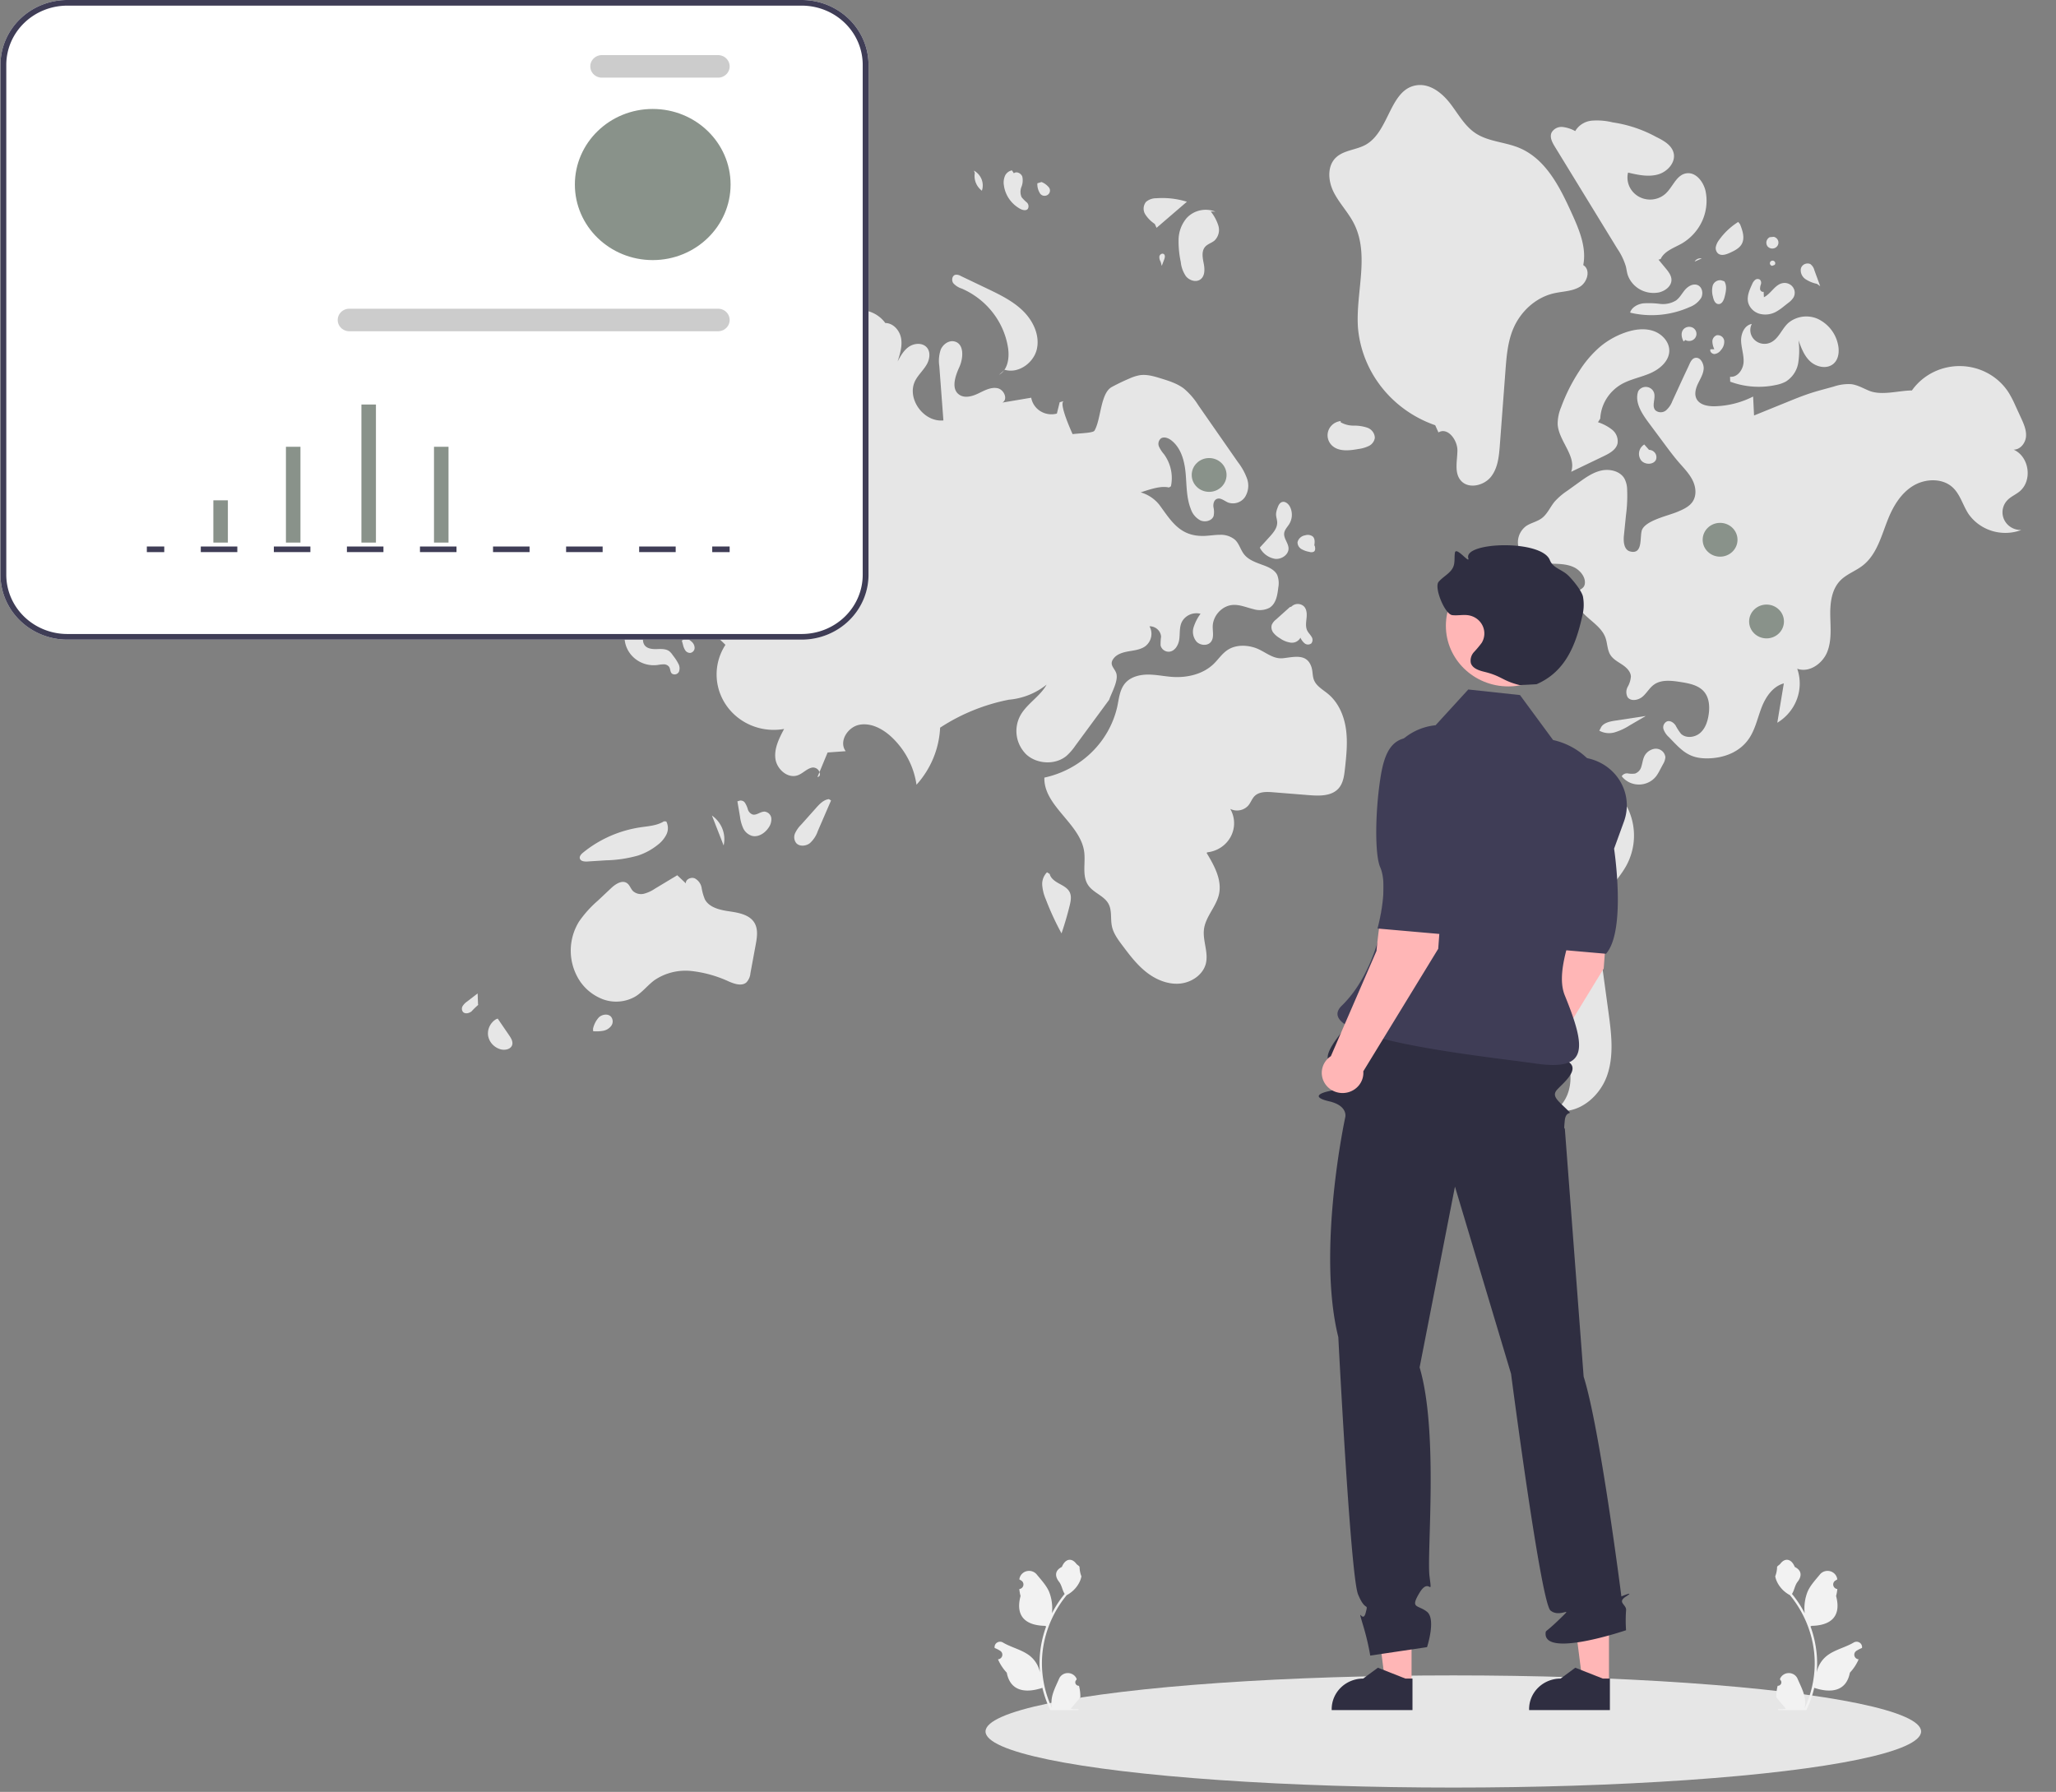 <?xml version="1.0" encoding="UTF-8" standalone="no"?>
<svg
   data-name="Layer 1"
   width="698.284"
   height="608.579"
   viewBox="0 0 698.284 608.579"
   version="1.1"
   id="svg172"
   sodipodi:docname="home.svg"
   inkscape:version="1.1.1 (3bf5ae0d25, 2021-09-20)"
   xmlns:inkscape="http://www.inkscape.org/namespaces/inkscape"
   xmlns:sodipodi="http://sodipodi.sourceforge.net/DTD/sodipodi-0.dtd"
   xmlns="http://www.w3.org/2000/svg"
   xmlns:svg="http://www.w3.org/2000/svg">
  <rect x="0" y="0" width="698.284" height="608.579" fill="#808080" stroke="none"/>
  <defs
     id="defs176" />
  <sodipodi:namedview
     id="namedview174"
     pagecolor="#ffffff"
     bordercolor="#666666"
     borderopacity="1.0"
     inkscape:pageshadow="2"
     inkscape:pageopacity="0.0"
     inkscape:pagecheckerboard="0"
     showgrid="false"
     inkscape:zoom="0.42722496"
     inkscape:cx="382.70236"
     inkscape:cy="365.1472"
     inkscape:window-width="1366"
     inkscape:window-height="704"
     inkscape:window-x="-8"
     inkscape:window-y="-8"
     inkscape:window-maximized="1"
     inkscape:current-layer="svg172" />
  <ellipse
     style="mix-blend-mode:normal;fill:#e6e6e6;fill-opacity:1;fill-rule:evenodd;stroke-width:1.017"
     id="path1133"
     cx="493.592"
     cy="588.071"
     rx="158.874"
     ry="19.048" />
  <g
     id="g988"
     transform="matrix(-0.986,0,0,0.957,688.671,-6.3405641e-7)">
    <path
       d="m 577.647,743.986 a 1.216,1.216 0 0 0 0.882,-2.108 l -0.083,-0.331 0.033,-0.08 a 3.267,3.267 0 0 1 6.026,0.022 c 0.986,2.374 2.24,4.751 2.549,7.261 a 9.664,9.664 0 0 1 -0.17,3.324 38.744,38.744 0 0 0 3.524,-16.092 37.395,37.395 0 0 0 -0.232,-4.172 q -0.192,-1.703 -0.533,-3.382 a 39.193,39.193 0 0 0 -7.772,-16.611 10.43,10.43 0 0 1 -4.338,-4.501 7.956,7.956 0 0 1 -0.724,-2.174 9.819,9.819 0 0 0 0.637,-3.386 c 0.294,-0.447 0.821,-0.669 1.142,-1.104 1.599,-2.167 3.801,-1.789 4.951,1.156 2.456,1.24 2.48,3.295 0.973,5.273 -0.959,1.258 -1.091,2.96 -1.932,4.307 0.087,0.111 0.177,0.218 0.263,0.329 a 39.446,39.446 0 0 1 4.117,6.523 16.398,16.398 0 0 1 0.979,-7.617 c 0.937,-2.261 2.693,-4.164 4.24,-6.119 a 3.366,3.366 0 0 1 5.995,1.653 l 0.009,0.086 q -0.345,0.194 -0.675,0.413 a 1.65,1.65 0 0 0 0.665,3.003 l 0.034,0.005 a 16.417,16.417 0 0 1 -0.433,2.455 c 1.984,7.673 -2.3,10.468 -8.416,10.594 -0.135,0.069 -0.267,0.138 -0.402,0.204 a 40.263,40.263 0 0 1 2.167,10.199 38.188,38.188 0 0 1 -0.028,6.166 l 0.01,-0.073 a 10.091,10.091 0 0 1 3.445,-5.827 c 2.651,-2.178 6.396,-2.98 9.256,-4.73 a 1.894,1.894 0 0 1 2.9,1.842 l -0.012,0.076 a 11.083,11.083 0 0 0 -1.243,0.599 q -0.345,0.194 -0.675,0.413 a 1.65,1.65 0 0 0 0.665,3.003 l 0.034,0.005 0.069,0.01 a 16.431,16.431 0 0 1 -3.022,4.733 c -1.241,6.699 -6.569,7.334 -12.27,5.383 h -0.003 a 40.25,40.25 0 0 1 -2.704,7.893 h -9.659 c -0.035,-0.107 -0.066,-0.218 -0.097,-0.325 a 10.975,10.975 0 0 0 2.673,-0.159 c -0.717,-0.879 -1.433,-1.766 -2.15,-2.645 a 0.6,0.6 0 0 1 -0.045,-0.052 c -0.364,-0.45 -0.73,-0.897 -1.094,-1.347 l -1.9e-4,-5.5e-4 a 16.075,16.075 0 0 1 0.471,-4.095 z"
       transform="translate(-250.858,-145.711)"
       fill="#f2f2f2"
       id="path2" />
    <path
       d="m 336.983,743.986 a 1.216,1.216 0 0 1 -0.882,-2.108 l 0.083,-0.331 -0.033,-0.08 a 3.267,3.267 0 0 0 -6.026,0.022 c -0.986,2.374 -2.24,4.751 -2.549,7.261 a 9.664,9.664 0 0 0 0.17,3.324 38.744,38.744 0 0 1 -3.524,-16.092 37.395,37.395 0 0 1 0.232,-4.172 q 0.192,-1.703 0.533,-3.382 a 39.193,39.193 0 0 1 7.772,-16.611 10.43,10.43 0 0 0 4.338,-4.501 7.956,7.956 0 0 0 0.724,-2.174 9.819,9.819 0 0 1 -0.637,-3.386 c -0.294,-0.447 -0.821,-0.669 -1.142,-1.104 -1.599,-2.167 -3.801,-1.789 -4.951,1.156 -2.456,1.24 -2.48,3.295 -0.973,5.273 0.959,1.258 1.091,2.96 1.932,4.307 -0.087,0.111 -0.177,0.218 -0.263,0.329 a 39.446,39.446 0 0 0 -4.117,6.523 16.398,16.398 0 0 0 -0.979,-7.617 c -0.937,-2.261 -2.693,-4.164 -4.24,-6.119 a 3.366,3.366 0 0 0 -5.995,1.653 l -0.009,0.086 q 0.345,0.194 0.675,0.413 a 1.65,1.65 0 0 1 -0.665,3.003 l -0.034,0.005 a 16.417,16.417 0 0 0 0.433,2.455 c -1.984,7.673 2.3,10.468 8.416,10.594 0.135,0.069 0.267,0.138 0.402,0.204 a 40.262,40.262 0 0 0 -2.167,10.199 38.187,38.187 0 0 0 0.028,6.166 l -0.01,-0.073 a 10.091,10.091 0 0 0 -3.445,-5.827 c -2.651,-2.178 -6.396,-2.98 -9.256,-4.73 a 1.894,1.894 0 0 0 -2.9,1.842 l 0.012,0.076 a 11.084,11.084 0 0 1 1.243,0.599 q 0.345,0.194 0.675,0.413 a 1.65,1.65 0 0 1 -0.665,3.003 l -0.034,0.005 -0.069,0.01 a 16.431,16.431 0 0 0 3.022,4.733 c 1.241,6.699 6.569,7.334 12.27,5.383 h 0.003 a 40.251,40.251 0 0 0 2.704,7.893 h 9.659 c 0.035,-0.107 0.066,-0.218 0.097,-0.325 a 10.975,10.975 0 0 1 -2.673,-0.159 c 0.717,-0.879 1.433,-1.766 2.15,-2.645 a 0.599,0.599 0 0 0 0.045,-0.052 c 0.364,-0.45 0.73,-0.897 1.094,-1.347 l 2e-4,-5.5e-4 a 16.075,16.075 0 0 0 -0.471,-4.095 z"
       transform="translate(-250.858,-145.711)"
       fill="#f2f2f2"
       id="path4" />
    <path
       d="m 482.965,224.978 c 1.954,-3.935 5.078,-7.201 6.988,-11.157 1.911,-3.956 2.282,-9.251 -0.901,-12.278 -2.703,-2.571 -6.936,-2.607 -10.168,-4.469 -8.234,-4.744 -8.225,-19.814 -17.638,-21.116 -4.578,-0.633 -8.719,2.8 -11.486,6.501 -2.767,3.701 -4.971,8.02 -8.808,10.596 -4.344,2.915 -9.959,3.042 -14.783,5.067 -9.248,3.882 -14.096,13.864 -18.15,23.038 -2.612,5.91 -5.283,12.284 -4.071,18.631 -2.634,1.639 -1.46,6.047 1.169,7.693 2.629,1.646 5.931,1.61 8.95,2.323 6.345,1.499 11.54,6.55 14.003,12.586 1.92,4.705 2.312,9.871 2.683,14.939 q 0.964,13.191 1.928,26.382 c 0.286,3.912 0.661,8.07 3.042,11.188 2.381,3.117 7.538,4.424 10.215,1.556 2.558,-2.74 1.406,-7.079 1.354,-10.827 -0.052,-3.749 3.337,-8.416 6.532,-6.455 l 1.127,-2.557 a 40.333,40.333 0 0 0 26.603,-34.682 c 0.816,-12.444 -4.136,-25.788 1.412,-36.957 z"
       transform="translate(-250.858,-145.711)"
       fill="#e6e6e6"
       id="path6" />
    <path
       d="m 490.422,303.89 a 5.079,5.079 0 0 0 -2.914,-8.743 l 0.012,0.422 a 8.733,8.733 0 0 1 -4.531,1.191 13.72,13.72 0 0 0 -4.662,0.738 3.929,3.929 0 0 0 -2.585,3.615 3.816,3.816 0 0 0 2.057,2.865 11.271,11.271 0 0 0 3.499,1.063 c 3.134,0.59 6.802,1.036 9.123,-1.152 z"
       transform="translate(-250.858,-145.711)"
       fill="#e6e6e6"
       id="path8" />
    <path
       d="m 551.539,225.186 a 11.54,11.54 0 0 0 3.273,-3.39 3.936,3.936 0 0 0 -0.255,-4.44 5.273,5.273 0 0 0 -3.568,-1.289 27.757,27.757 0 0 0 -10.515,1.24 q 5.226,4.63 10.452,9.26 z"
       transform="translate(-250.858,-145.711)"
       fill="#e6e6e6"
       id="path10" />
    <path
       d="m 534.116,233.214 c 1.408,1.554 0.959,3.965 0.561,6.024 -0.399,2.059 -0.449,4.632 1.322,5.755 1.535,0.974 3.69,0.179 4.812,-1.25 a 11.079,11.079 0 0 0 1.78,-5.092 35.583,35.583 0 0 0 0.743,-8.037 12.392,12.392 0 0 0 -2.729,-7.46 8.784,8.784 0 0 0 -9.957,-2.326 l 1.619,-0.08 a 15.802,15.802 0 0 0 -2.633,5.053 5.367,5.367 0 0 0 1.331,5.284 c 0.96,0.836 2.298,1.185 3.153,2.128 z"
       transform="translate(-250.858,-145.711)"
       fill="#e6e6e6"
       id="path12" />
    <path
       d="m 613.536,207.146 0.287,-0.886 a 6.067,6.067 0 0 0 -2.729,7.134 6.63,6.63 0 0 0 2.442,-6.248 z"
       transform="translate(-250.858,-145.711)"
       fill="#e6e6e6"
       id="path14" />
    <path
       d="m 597.891,219.832 a 11.274,11.274 0 0 0 5.634,-8.433 6.202,6.202 0 0 0 -0.365,-3.221 3.328,3.328 0 0 0 -2.424,-2.002 l -0.656,1.032 c -0.94,-0.809 -2.519,0.023 -2.914,1.199 a 6.419,6.419 0 0 0 0.305,3.65 4.811,4.811 0 0 1 -0.057,3.621 13.021,13.021 0 0 1 -1.774,1.864 1.857,1.857 0 0 0 -0.339,2.335 c 0.617,0.705 1.771,0.409 2.59,-0.045 z"
       transform="translate(-250.858,-145.711)"
       fill="#e6e6e6"
       id="path16" />
    <path
       d="m 591.221,214.068 a 6.136,6.136 0 0 0 0.763,-3.311 l -1.434,-0.45 a 6.122,6.122 0 0 0 -2.368,1.713 1.866,1.866 0 1 0 3.039,2.047 z"
       transform="translate(-250.858,-145.711)"
       fill="#e6e6e6"
       id="path18" />
    <path
       d="m 661.286,206.814 c 0.13,0.109 0.258,0.22 0.388,0.33 0.114,-0.024 0.223,-0.067 0.339,-0.081 z"
       transform="translate(-250.858,-145.711)"
       fill="#e6e6e6"
       id="path20" />
    <path
       d="m 658.989,219.395 q 1.974,-1.597 3.948,-3.194 a 6.584,6.584 0 0 0 1.755,-1.844 4.46,4.46 0 0 0 -0.318,-4.295 11.812,11.812 0 0 0 -2.699,-2.918 4.881,4.881 0 0 0 -3.725,5.304 c 0.238,1.51 1.186,3.124 0.412,4.442 -0.301,0.513 -0.82,0.862 -1.167,1.346 -0.347,0.483 -0.46,1.253 0.017,1.608 0.53,0.394 1.263,-0.033 1.777,-0.448 z"
       transform="translate(-250.858,-145.711)"
       fill="#e6e6e6"
       id="path22" />
    <path
       d="m 661.868,225.912 a 3.418,3.418 0 0 0 2.643,-1.04 23.338,23.338 0 0 0 4.569,-5.019 q -4.442,1.407 -8.884,2.814 l 0.923,1.08 c -0.82,0.535 -0.213,1.982 0.749,2.166 z"
       transform="translate(-250.858,-145.711)"
       fill="#e6e6e6"
       id="path24" />
    <path
       d="m 670.168,232.007 a 2.27,2.27 0 0 0 2.344,1.431 3.39,3.39 0 0 0 2.416,-1.547 4.502,4.502 0 0 0 -3.539,-7.025 l 0.818,1.249 c 0.208,2.132 -2.69,3.85 -2.038,5.891 z"
       transform="translate(-250.858,-145.711)"
       fill="#e6e6e6"
       id="path26" />
    <path
       d="m 727.68,255.36 a 4.618,4.618 0 0 0 5.542,-0.013 4.943,4.943 0 0 0 0.295,-7.243 l -1.512,0.844 a 3.851,3.851 0 0 0 -5.244,1.042 4.198,4.198 0 0 0 0.919,5.37 z"
       transform="translate(-250.858,-145.711)"
       fill="#e6e6e6"
       id="path28" />
    <path
       d="m 745.268,257.351 a 4.48,4.48 0 0 0 3.073,-3.122 l -2.94,-0.386 a 6.51,6.51 0 0 0 -2.779,-1.214 2.232,2.232 0 0 0 -2.421,1.427 2.415,2.415 0 0 0 0.824,2.208 4.48,4.48 0 0 0 4.243,1.088 z"
       transform="translate(-250.858,-145.711)"
       fill="#e6e6e6"
       id="path30" />
    <path
       d="m 733.126,263.229 a 2.534,2.534 0 0 0 1.694,2.124 2.746,2.746 0 0 0 3.049,-0.472 1.683,1.683 0 0 0 -0.611,-2.669 l -2.205,-0.401 c -0.852,-0.441 -1.941,0.459 -1.927,1.419 z"
       transform="translate(-250.858,-145.711)"
       fill="#e6e6e6"
       id="path32" />
    <path
       d="m 605.183,278.734 -1.707,-1.558 a 5.587,5.587 0 0 0 1.707,1.558 z"
       transform="translate(-250.858,-145.711)"
       fill="#e6e6e6"
       id="path34" />
    <path
       d="m 592.147,269.557 c 1.051,4.879 6.306,8.854 11.077,7.388 l 0.252,0.23 c -1.519,-2.079 -1.776,-5.155 -1.422,-7.83 a 27.574,27.574 0 0 1 15.906,-21.193 6.563,6.563 0 0 0 2.985,-1.945 c 0.68,-0.994 0.426,-2.699 -0.745,-2.98 a 2.789,2.789 0 0 0 -1.819,0.421 l -8.866,4.364 c -4.478,2.204 -9.046,4.471 -12.563,8.012 -3.517,3.541 -5.855,8.653 -4.805,13.533 z"
       transform="translate(-250.858,-145.711)"
       fill="#e6e6e6"
       id="path36" />
    <path
       d="m 449.026,437.34 a 108.871,108.871 0 0 0 -26.881,-14.048 c -5.883,-2.092 -12.205,-3.687 -18.335,-2.5 a 21.824,21.824 0 0 0 -15.44,12.325 22.857,22.857 0 0 0 0.747,19.812 c 2.827,5.297 7.722,9.516 9.358,15.293 1.103,3.895 0.581,8.041 0.05,12.054 q -1.628,12.301 -3.256,24.601 c -0.988,7.466 -1.951,15.236 0.413,22.386 2.364,7.151 9.109,13.454 16.602,12.694 l 1.485,-0.112 c -4.956,-3.37 -6.346,-10.348 -4.87,-16.157 1.476,-5.809 5.221,-10.736 8.879,-15.485 q 16.279,-21.139 32.558,-42.277 c 4.391,-5.702 9.035,-12.749 6.694,-19.554 -1.331,-3.868 -4.678,-6.652 -8.004,-9.034 z"
       transform="translate(-250.858,-145.711)"
       fill="#e6e6e6"
       id="path38" />
    <path
       d="m 375.065,401.715 c -1.099,-0.373 -2.26,0.455 -2.906,1.419 a 19.481,19.481 0 0 1 -1.834,2.948 c -1.691,1.743 -4.772,1.396 -6.595,-0.207 -1.823,-1.603 -2.613,-4.083 -2.967,-6.485 -0.425,-2.882 -0.241,-6.097 1.661,-8.304 1.958,-2.271 5.177,-2.881 8.138,-3.353 3.059,-0.487 6.487,-0.894 8.993,0.927 1.579,1.147 2.499,2.997 3.961,4.289 1.462,1.292 4.064,1.781 5.164,0.17 a 3.965,3.965 0 0 0 -0.053,-3.673 8.99,8.99 0 0 1 -1.092,-3.637 c 0.074,-1.771 1.496,-3.179 2.951,-4.191 1.455,-1.012 3.099,-1.886 4.053,-3.379 1.174,-1.837 1.05,-4.204 1.778,-6.259 1.763,-4.974 8.055,-7.187 9.888,-12.136 a 4.679,4.679 0 0 0 0.14,-3.281 c -0.767,-1.971 -2.841,-1.584 -2.968,-3.994 -0.122,-2.305 1.801,-4.565 3.754,-5.527 2.693,-1.327 5.833,-1.219 8.834,-1.3 3.001,-0.081 6.235,-0.48 8.437,-2.52 a 7.272,7.272 0 0 0 -0.773,-10.818 c -1.641,-1.133 -3.716,-1.528 -5.313,-2.723 -1.989,-1.489 -2.931,-3.968 -4.48,-5.91 a 22.731,22.731 0 0 0 -4.387,-3.885 q -1.994,-1.48 -3.988,-2.959 c -2.403,-1.783 -4.904,-3.612 -7.828,-4.247 -2.924,-0.635 -6.407,0.264 -7.871,2.873 a 8.878,8.878 0 0 0 -0.924,3.737 53.812,53.812 0 0 0 0.381,9.154 q 0.362,3.664 0.724,7.329 c 0.216,2.19 -0.016,5.077 -2.142,5.646 -4.716,1.261 -3.125,-5.712 -4.171,-7.849 -1.601,-3.27 -8.957,-4.84 -12.102,-6.203 -1.964,-0.851 -4.037,-1.791 -5.223,-3.573 -1.476,-2.218 -1.173,-5.236 -0.016,-7.636 1.157,-2.399 3.043,-4.352 4.756,-6.393 1.746,-2.08 3.337,-4.285 4.925,-6.487 q 2.763,-3.832 5.527,-7.664 c 2.363,-3.276 4.847,-7.275 3.504,-11.085 a 2.982,2.982 0 0 0 -5.457,0.658 c -0.588,2.057 0.981,4.683 -0.52,6.207 a 2.814,2.814 0 0 1 -3.611,-0.068 8.203,8.203 0 0 1 -2.158,-3.264 c -1.819,-4.042 -3.591,-8.108 -5.458,-12.128 -0.59,-1.271 -1.206,-3.446 -2.995,-3.232 -1.553,0.186 -2.391,2.449 -2.337,3.762 0.079,1.911 1.135,3.619 1.942,5.353 0.807,1.734 1.372,3.817 0.486,5.512 -1.123,2.146 -3.965,2.628 -6.386,2.557 a 29.944,29.944 0 0 1 -13.072,-3.449 q -0.158,3.364 -0.316,6.729 -4.82,-2.017 -9.64,-4.035 -0.936,-0.392 -1.872,-0.784 c -2.711,-1.135 -5.425,-2.27 -8.215,-3.191 -1.584,-0.523 -3.19,-0.976 -4.796,-1.428 q -1.464,-0.413 -2.928,-0.825 a 15.363,15.363 0 0 0 -6.009,-0.857 c -2.143,0.269 -4.055,1.42 -6.037,2.281 -4.422,1.92 -10.142,-0.011 -14.881,-0.046 a 19.896,19.896 0 0 0 -33.427,0.926 39.813,39.813 0 0 0 -2.222,4.467 q -0.965,2.162 -1.929,4.323 c -0.943,2.114 -1.907,4.341 -1.722,6.648 0.185,2.307 1.954,4.665 4.269,4.644 -5.458,2.471 -6.594,11.118 -1.959,14.915 1.283,1.051 2.857,1.739 4.012,2.93 a 6.292,6.292 0 0 1 -4.727,10.668 15.323,15.323 0 0 0 18.214,-5.705 c 1.982,-3.103 2.843,-6.979 5.539,-9.486 3.57,-3.32 9.467,-3.063 13.585,-0.452 4.118,2.611 6.722,7.056 8.514,11.591 2.348,5.942 3.851,12.732 8.853,16.707 2.419,1.922 5.482,3.003 7.62,5.233 3.044,3.176 3.571,7.969 3.503,12.368 -0.069,4.399 -0.542,8.963 1.06,13.06 1.602,4.097 6.196,7.467 10.316,5.923 a 16.408,16.408 0 0 0 6.869,19.165 q -1.126,-6.982 -2.251,-13.965 c 3.741,1.053 6.165,4.681 7.565,8.306 1.4,3.625 2.14,7.545 4.17,10.859 3.196,5.218 8.983,7.467 14.871,7.447 6.36,-0.021 8.775,-3.054 12.966,-7.52 a 6.84,6.84 0 0 0 1.86,-2.792 2.349,2.349 0 0 0 -1.223,-2.828 z"
       transform="translate(-250.858,-145.711)"
       fill="#e6e6e6"
       id="path40" />
    <path
       d="m 393.074,401.483 q -5.332,-0.838 -10.665,-1.676 2.795,1.681 5.591,3.361 a 20.221,20.221 0 0 0 5.021,2.419 6.82,6.82 0 0 0 5.402,-0.569 l -0.455,-0.87 c -0.717,-1.813 -2.968,-2.363 -4.894,-2.665 z"
       transform="translate(-250.858,-145.711)"
       fill="#e6e6e6"
       id="path42" />
    <path
       d="m 390.658,421.243 0.025,-0.062 a 2.087,2.087 0 0 0 -2.12,-0.983 7.749,7.749 0 0 1 -2.479,0.04 3.517,3.517 0 0 1 -2.132,-2.423 c -0.353,-1.063 -0.458,-2.2 -0.86,-3.246 a 4.764,4.764 0 0 0 -3.85,-3.14 3.327,3.327 0 0 0 -3.579,3.004 5.557,5.557 0 0 0 0.83,2.524 q 0.575,1.106 1.15,2.213 a 14.874,14.874 0 0 0 1.112,1.903 7.432,7.432 0 0 0 11.902,0.17 z"
       transform="translate(-250.858,-145.711)"
       fill="#e6e6e6"
       id="path44" />
    <path
       d="m 369.897,232.068 c 2.707,1.596 6.097,2.696 7.383,5.563 l 0.742,0.24 q -1.214,1.509 -2.428,3.017 c -1,1.243 -2.052,2.628 -2.029,4.223 0.032,2.197 2.145,3.854 4.281,4.372 a 9.381,9.381 0 0 0 10.845,-6.392 c 0.254,-0.926 0.359,-1.887 0.581,-2.821 a 22.941,22.941 0 0 1 2.906,-6.243 q 10.782,-18.139 21.564,-36.278 c 0.895,-1.506 1.818,-3.308 1.145,-4.925 a 3.869,3.869 0 0 0 -3.82,-2.05 11.348,11.348 0 0 0 -4.349,1.463 7.406,7.406 0 0 0 -5.793,-3.714 21.871,21.871 0 0 0 -7.11,0.619 43.774,43.774 0 0 0 -14.917,5.124 c -2.528,1.278 -5.31,2.856 -6.043,5.592 -0.902,3.366 2.005,6.796 5.353,7.763 3.347,0.967 6.921,0.155 10.309,-0.659 a 7.8,7.8 0 0 1 -13.039,7.36 c -2.429,-2.365 -3.618,-6.47 -6.952,-7.08 -3.324,-0.608 -5.966,2.937 -6.699,6.235 a 17.718,17.718 0 0 0 8.072,18.592 z"
       transform="translate(-250.858,-145.711)"
       fill="#e6e6e6"
       id="path46" />
    <path
       d="m 411.585,290.256 a 63.746,63.746 0 0 0 -6.271,-12.869 38.451,38.451 0 0 0 -7.128,-8.59 27.542,27.542 0 0 0 -8.621,-5.05 c -3.065,-1.108 -6.477,-1.656 -9.576,-0.645 -3.099,1.011 -5.735,3.892 -5.672,7.15 0.07,3.603 3.222,6.421 6.508,7.902 3.286,1.481 6.941,2.125 10.04,3.963 a 15.049,15.049 0 0 1 7.228,12.149 l 0.781,1.291 a 15.604,15.604 0 0 0 -4.87,2.652 5.297,5.297 0 0 0 -1.85,4.977 c 0.542,2.182 2.769,3.434 4.784,4.432 q 5.584,2.765 11.167,5.531 c -1.895,-5.652 4.31,-10.911 4.653,-16.862 a 15.589,15.589 0 0 0 -1.172,-6.031 z"
       transform="translate(-250.858,-145.711)"
       fill="#e6e6e6"
       id="path48" />
    <path
       d="m 317.988,274.997 c 2.258,1.754 5.73,0.933 7.798,-1.04 2.069,-1.974 3.076,-4.782 4.016,-7.482 a 28.886,28.886 0 0 0 0.097,8.044 9.744,9.744 0 0 0 4.239,6.59 11.424,11.424 0 0 0 3.263,1.188 27.468,27.468 0 0 0 15.937,-1.139 l 0.046,-1.738 c -2.553,0.291 -4.485,-2.509 -4.654,-5.073 -0.169,-2.564 0.762,-5.079 0.844,-7.647 0.082,-2.568 -1.156,-5.569 -3.685,-6.026 a 4.888,4.888 0 0 1 -6.217,6.707 c -2.927,-1.19 -3.99,-4.756 -6.252,-6.962 a 9.487,9.487 0 0 0 -10.41,-1.464 12.911,12.911 0 0 0 -6.692,8.51 c -0.687,2.638 -0.483,5.86 1.67,7.533 z"
       transform="translate(-250.858,-145.711)"
       fill="#e6e6e6"
       id="path50" />
    <path
       d="m 387.677,256.697 0.105,-0.17 c -0.63,-1.82 -2.584,-2.888 -4.492,-3.159 a 29.187,29.187 0 0 0 -5.763,0.19 8.356,8.356 0 0 1 -5.526,-1.217 c -1.313,-0.981 -2.061,-2.526 -3.11,-3.785 -1.05,-1.259 -2.748,-2.294 -4.273,-1.692 -1.651,0.652 -2.091,2.965 -1.29,4.549 a 8.042,8.042 0 0 0 4.045,3.302 31.202,31.202 0 0 0 20.304,1.982 z"
       transform="translate(-250.858,-145.711)"
       fill="#e6e6e6"
       id="path52" />
    <path
       d="m 365.985,262.153 a 2.535,2.535 0 0 0 2.824,4.205 l 0.557,0.55 c 0.741,-1.326 1.046,-3.103 0.099,-4.291 a 2.631,2.631 0 0 0 -3.48,-0.464 z"
       transform="translate(-250.858,-145.711)"
       fill="#e6e6e6"
       id="path54" />
    <path
       d="m 359.469,266.911 a 2.347,2.347 0 0 0 -1.464,-2.215 2.247,2.247 0 0 0 -2.609,1.931 4.484,4.484 0 0 0 1.174,3.374 3.094,3.094 0 0 0 2.148,1.35 c 0.873,0.029 1.763,-0.884 1.409,-1.682 l -1.333,-0.026 a 6.881,6.881 0 0 0 0.675,-2.731 z"
       transform="translate(-250.858,-145.711)"
       fill="#e6e6e6"
       id="path56" />
    <path
       d="m 333.41,253.264 q 0.734,0.595 1.468,1.19 a 17.602,17.602 0 0 0 2.735,1.942 7.492,7.492 0 0 0 5.573,0.682 5.736,5.736 0 0 0 3.922,-3.87 c 0.585,-2.205 -0.369,-4.494 -1.303,-6.575 a 3.99,3.99 0 0 0 -1.026,-1.565 1.368,1.368 0 0 0 -1.731,-0.068 1.712,1.712 0 0 0 -0.279,1.644 4.484,4.484 0 0 1 0.27,1.714 c -0.093,0.576 -0.697,1.119 -1.229,0.881 l -0.085,1.959 c -2.541,-1.286 -3.885,-4.708 -6.713,-5.045 a 3.49,3.49 0 0 0 -3.485,5.122 7.011,7.011 0 0 0 1.883,1.989 z"
       transform="translate(-250.858,-145.711)"
       fill="#e6e6e6"
       id="path58" />
    <path
       d="m 327.358,244.807 a 3.87,3.87 0 0 0 1.65,-3.687 2.379,2.379 0 0 0 -3.23,-1.724 3.831,3.831 0 0 0 -1.439,2.209 q -1.005,2.834 -2.009,5.667 l 1.126,-0.819 a 11.384,11.384 0 0 0 3.903,-1.647 z"
       transform="translate(-250.858,-145.711)"
       fill="#e6e6e6"
       id="path60" />
    <path
       d="m 340.401,233.214 a 2.215,2.215 0 0 0 -0.684,-3.325 l -1.407,-0.132 a 2.112,2.112 0 1 0 2.091,3.457 z"
       transform="translate(-250.858,-145.711)"
       fill="#e6e6e6"
       id="path62" />
    <path
       d="m 353.349,235.387 c 1.313,0.628 2.976,1.227 4.118,0.325 a 2.597,2.597 0 0 0 0.795,-2.475 6.294,6.294 0 0 0 -1.161,-2.446 23.5,23.5 0 0 0 -6.535,-6.31 l -0.635,0.825 c -0.887,2.303 -1.743,4.992 -0.506,7.127 0.834,1.44 2.423,2.237 3.924,2.955 z"
       transform="translate(-250.858,-145.711)"
       fill="#e6e6e6"
       id="path64" />
    <path
       d="m 363.132,237.436 2.456,1.111 a 2.303,2.303 0 0 0 -2.456,-1.111 z"
       transform="translate(-250.858,-145.711)"
       fill="#e6e6e6"
       id="path66" />
    <path
       d="m 356.514,245.163 -1.16,0.382 c -0.987,1.622 -0.559,3.695 -0.1,5.537 0.29,1.164 0.916,2.597 2.115,2.544 1.167,-0.051 1.683,-1.466 1.907,-2.612 a 7.884,7.884 0 0 0 0.11,-3.82 2.707,2.707 0 0 0 -2.872,-2.032 z"
       transform="translate(-250.858,-145.711)"
       fill="#e6e6e6"
       id="path68" />
    <path
       d="m 338.008,239.706 0.859,0.346 a 0.924,0.924 0 1 0 -0.859,-0.346 z"
       transform="translate(-250.858,-145.711)"
       fill="#e6e6e6"
       id="path70" />
    <path
       d="m 381.297,305.362 a 2.61,2.61 0 0 0 -2.388,3.518 c 0.843,1.816 3.747,1.824 5.038,0.293 a 3.952,3.952 0 0 0 -1.019,-5.722 z"
       transform="translate(-250.858,-145.711)"
       fill="#e6e6e6"
       id="path72" />
    <path
       d="m 423.122,348.373 a 2.613,2.613 0 0 0 -1.832,3.269 l 2.411,0.167 q 1.225,-0.615 2.449,-1.229 a 2.613,2.613 0 0 0 -3.028,-2.207 z"
       transform="translate(-250.858,-145.711)"
       fill="#e6e6e6"
       id="path74" />
    <path
       d="m 413.323,351.356 a 4.983,4.983 0 0 0 -2.089,4.361 3.986,3.986 0 0 0 3.119,3.524 3.332,3.332 0 0 0 3.765,-2.554 c 0.408,-2.494 -2.272,-4.32 -3.235,-6.656 z"
       transform="translate(-250.858,-145.711)"
       fill="#e6e6e6"
       id="path76" />
    <path
       d="m 506.959,334.887 c 0.255,1.872 -1.432,3.512 -1.495,5.4 -0.074,2.24 2.364,3.983 4.595,3.763 a 7.266,7.266 0 0 0 5.22,-3.834 l 0.048,-0.21 q -1.63,-1.842 -3.26,-3.684 c -1.334,-1.508 -2.749,-3.225 -2.697,-5.238 0.026,-0.992 0.417,-1.954 0.395,-2.946 a 7.139,7.139 0 0 0 -0.472,-2.082 c -0.294,-0.878 -0.695,-1.867 -1.572,-2.164 -1.098,-0.371 -2.206,0.602 -2.731,1.636 a 6.472,6.472 0 0 0 0.191,6.095 c 0.634,1.077 1.609,2.025 1.777,3.264 z"
       transform="translate(-250.858,-145.711)"
       fill="#e6e6e6"
       id="path78" />
    <path
       d="m 496.712,341.473 a 1.872,1.872 0 0 0 1.561,0.1 8.17,8.17 0 0 0 2.747,-0.998 2.774,2.774 0 0 0 1.344,-2.453 3.209,3.209 0 0 0 -2.614,-2.427 2.811,2.811 0 0 0 -2.615,0.399 c -0.81,0.759 -0.713,2.048 -0.554,3.147 l -0.171,0.286 c -0.152,0.679 -0.25,1.522 0.302,1.946 z"
       transform="translate(-250.858,-145.711)"
       fill="#e6e6e6"
       id="path80" />
    <path
       d="m 667.738,421.476 q -0.353,-0.877 -0.705,-1.753 c -0.322,0.794 -0.202,1.606 0.705,1.753 z"
       transform="translate(-250.858,-145.711)"
       fill="#e6e6e6"
       id="path82" />
    <path
       d="m 808.815,298.549 c -3.016,-3.272 -4.863,-5.159 -6.767,-9.214 a 14.931,14.931 0 0 0 -11.297,-8.484 c -6.257,-1.031 -12.65,0.601 -18.983,0.274 -10.143,-0.524 -19.29,-5.964 -29.004,-8.932 a 121.366,121.366 0 0 0 -16.575,-3.419 q -4.838,-0.765 -9.677,-1.53 c -10.573,-1.672 -21.214,-3.349 -31.916,-3.127 -3.086,0.064 -7.385,-0.864 -7.138,-3.94 0.307,-3.821 7.182,-3.32 8.505,-6.918 0.818,-2.226 -1.14,-4.563 -3.287,-5.57 -2.147,-1.007 -4.626,-1.309 -6.575,-2.661 -1.949,-1.351 -3.017,-4.484 -1.226,-6.038 q -7.447,3.818 -14.894,7.635 c -4.128,2.116 -8.739,4.869 -9.469,9.45 a 10.95,10.95 0 0 0 -6.148,4.271 c -2.793,0.015 -4.987,2.696 -5.448,5.45 -0.461,2.754 0.377,5.542 1.204,8.209 -1.013,-1.94 -2.089,-3.955 -3.874,-5.221 -1.786,-1.266 -4.503,-1.507 -6.026,0.066 -1.562,1.614 -1.197,4.322 -0.092,6.277 1.105,1.955 2.802,3.534 3.845,5.523 3.257,6.213 -2.644,14.961 -9.625,14.269 q 0.702,-9.624 1.405,-19.248 a 12.881,12.881 0 0 0 -0.485,-5.887 c -0.761,-1.837 -2.711,-3.345 -4.652,-2.911 -3.489,0.78 -3.191,5.891 -1.739,9.158 1.451,3.267 2.898,7.811 -0.065,9.812 -1.913,1.292 -4.507,0.494 -6.573,-0.537 -2.066,-1.031 -4.275,-2.302 -6.533,-1.821 -2.258,0.482 -3.678,3.933 -1.683,5.095 q -4.962,-0.862 -9.925,-1.725 a 7.06,7.06 0 0 1 -8.834,5.636 q -0.487,-2.019 -0.974,-4.038 -0.726,-0.202 -1.452,-0.404 c 1.52,0.423 -0.858,6.832 -2.989,11.727 -2.865,-0.336 -7.053,-0.401 -7.531,-1.222 -2.288,-3.932 -2.016,-13.298 -5.992,-15.51 q -2.99,-1.664 -6.133,-3.033 a 14.385,14.385 0 0 0 -3.46,-1.136 c -2.441,-0.385 -4.903,0.372 -7.258,1.121 -2.783,0.884 -5.632,1.801 -7.936,3.595 a 24.828,24.828 0 0 0 -4.999,5.945 q -6.826,10.102 -13.652,20.204 a 21.651,21.651 0 0 0 -3.162,5.925 7.742,7.742 0 0 0 0.72,6.413 4.963,4.963 0 0 0 5.812,1.986 c 1.319,-0.571 2.64,-1.865 3.947,-1.267 0.99,0.453 1.237,1.754 1.133,2.837 a 7.578,7.578 0 0 0 -0.058,3.233 c 0.595,1.687 2.884,2.273 4.517,1.544 a 6.982,6.982 0 0 0 3.318,-4.04 c 1.573,-4.035 1.413,-8.499 1.805,-12.812 0.392,-4.313 1.571,-8.926 4.971,-11.608 1.018,-0.803 2.513,-1.381 3.561,-0.618 a 2.546,2.546 0 0 1 0.626,2.89 11.319,11.319 0 0 1 -1.697,2.666 14.613,14.613 0 0 0 -2.404,11.406 l 0.695,0.43 c 2.651,-0.688 6.2,0.544 9.72,1.724 a 12.651,12.651 0 0 0 -6.428,4.422 c -4.069,5.709 -7.014,11.111 -15.063,11.043 -1.909,-0.016 -3.803,-0.394 -5.712,-0.398 a 7.467,7.467 0 0 0 -5.297,1.764 c -1.448,1.417 -1.895,3.576 -3.134,5.179 -1.628,2.108 -4.35,2.966 -6.836,3.923 -1.817,0.7 -3.732,1.644 -4.567,3.402 a 8.429,8.429 0 0 0 -0.35,4.506 c 0.28,2.663 0.775,5.692 3.035,7.13 a 7.188,7.188 0 0 0 5.532,0.468 c 2.35,-0.572 4.649,-1.648 7.062,-1.488 3.79,0.253 6.91,3.89 6.949,7.688 0.019,1.922 -0.541,4.127 0.733,5.567 1.197,1.353 3.572,1.112 4.812,-0.202 a 5.545,5.545 0 0 0 1.045,-5.09 16.373,16.373 0 0 0 -2.398,-4.831 5.637,5.637 0 0 1 6.487,2.999 c 0.842,1.87 0.57,4.028 0.838,6.061 0.269,2.033 1.506,4.293 3.554,4.41 a 2.868,2.868 0 0 0 2.885,-2.264 20.619,20.619 0 0 0 -0.168,-3.087 3.954,3.954 0 0 1 3.994,-3.68 5.636,5.636 0 0 0 1.381,7.038 c 1.558,1.206 3.618,1.475 5.559,1.812 1.941,0.337 4.011,0.87 5.264,2.39 2.087,2.533 -0.467,3.673 -0.864,5.818 -0.488,2.633 1.712,6.522 2.556,9.041 q 5.824,8.147 11.647,16.294 a 19.713,19.713 0 0 0 3.045,3.609 c 3.832,3.292 10.151,2.967 13.826,-0.499 a 11.853,11.853 0 0 0 2.013,-13.939 c -2.271,-4.134 -6.772,-6.695 -8.994,-10.856 a 23.724,23.724 0 0 0 13.023,5.356 65.666,65.666 0 0 1 23.66,9.923 32.993,32.993 0 0 0 8.136,20.251 29.161,29.161 0 0 1 8.461,-16.803 c 2.991,-2.917 7.078,-5.269 11.181,-4.484 4.104,0.784 7.217,6.017 4.735,9.378 q 3.119,0.232 6.239,0.464 1.399,3.478 2.798,6.957 a 2.409,2.409 0 0 1 2.35,-1.631 c 1.947,0.294 3.312,2.105 5.164,2.774 3.491,1.261 7.223,-2.232 7.674,-5.916 0.452,-3.684 -1.301,-7.241 -3.004,-10.539 a 19.671,19.671 0 0 0 20.213,-29.846 50.091,50.091 0 0 1 14.071,-10.36 c 4.869,-2.405 10.195,-4.056 14.45,-7.431 4.255,-3.374 7.239,-9.233 5.193,-14.263 -1.446,-3.553 -5.072,-5.965 -6.158,-9.645 -1.571,-5.327 3.202,-10.836 8.593,-12.167 5.392,-1.331 11.022,0.305 16.333,1.928 -0.816,-5.465 5.518,-10.588 10.692,-8.648 q 3.25,-1.316 6.5,-2.632 c -2.512,5.538 -7.954,9.061 -11.956,13.639 -4.002,4.578 -6.386,12.033 -2.205,16.449 q 8.988,-8.147 17.977,-16.293 9.402,-8.522 18.804,-17.043 -0.449,-1.319 -0.898,-2.638 c 5.93,-2.252 12.317,-4.115 17.989,-6.913 z"
       transform="translate(-250.858,-145.711)"
       fill="#e6e6e6"
       id="path84" />
    <path
       d="m 497.572,371.645 a 2.063,2.063 0 0 0 0.012,2.372 1.816,1.816 0 0 0 2.313,0.031 5.295,5.295 0 0 0 1.466,-2.029 3.301,3.301 0 0 0 3.357,1.758 8.255,8.255 0 0 0 3.703,-1.544 8.118,8.118 0 0 0 2.249,-1.951 3.212,3.212 0 0 0 0.565,-2.827 4.871,4.871 0 0 0 -1.461,-1.886 q -2.378,-2.197 -4.757,-4.394 l -0.537,-0.161 a 3.03,3.03 0 0 0 -4.372,-0.047 c -0.985,1.102 -0.989,2.749 -0.839,4.219 0.15,1.47 0.385,3.037 -0.27,4.362 -0.375,0.76 -1.011,1.361 -1.429,2.098 z"
       transform="translate(-250.858,-145.711)"
       fill="#e6e6e6"
       id="path86" />
    <path
       d="m 589.567,421.676 a 33.063,33.063 0 0 1 -25.125,-25.254 c -0.584,-2.911 -0.849,-6.092 -2.786,-8.342 -1.875,-2.179 -4.938,-2.965 -7.812,-2.965 -2.874,2.4e-4 -5.708,0.662 -8.577,0.841 -5.016,0.313 -10.331,-1.012 -13.917,-4.532 -1.699,-1.667 -2.984,-3.784 -4.968,-5.099 -2.666,-1.767 -6.201,-1.766 -9.239,-0.764 -3.384,1.115 -6.092,4.167 -9.792,3.747 -3.848,-0.437 -8.307,-1.797 -9.816,3.27 -0.434,1.459 -0.286,3.059 -0.836,4.478 -0.848,2.187 -3.098,3.42 -4.878,4.948 -3.586,3.078 -5.491,7.753 -6.134,12.435 -0.642,4.682 -0.145,9.436 0.352,14.135 0.268,2.535 0.621,5.262 2.362,7.124 2.427,2.595 6.499,2.494 10.04,2.202 q 6.17,-0.509 12.341,-1.019 c 2.218,-0.183 4.744,-0.261 6.323,1.307 0.946,0.94 1.346,2.299 2.178,3.341 a 5.129,5.129 0 0 0 6.258,1.262 10.388,10.388 0 0 0 7.837,15.391 l 0.317,0.2 c -2.634,4.51 -5.366,9.574 -4.274,14.681 0.936,4.379 4.563,7.89 5.156,12.328 0.544,4.072 -1.581,8.237 -0.641,12.236 0.952,4.05 5.042,6.874 9.192,7.175 4.15,0.301 8.227,-1.539 11.441,-4.181 3.214,-2.642 5.7,-6.044 8.149,-9.408 1.512,-2.077 3.063,-4.238 3.582,-6.754 0.552,-2.677 -0.088,-5.644 1.214,-8.048 1.501,-2.772 5.065,-3.811 6.864,-6.4 2.329,-3.352 0.957,-7.918 1.472,-11.968 1.274,-10.022 14.008,-16.268 13.719,-26.367 z"
       transform="translate(-250.858,-145.711)"
       fill="#e6e6e6"
       id="path88" />
    <path
       d="m 587.728,455.89 c -0.348,1.565 -1.814,2.595 -3.21,3.383 -1.396,0.788 -2.932,1.582 -3.643,3.019 -0.729,1.472 -0.396,3.225 -0.015,4.822 q 1.189,4.984 2.802,9.853 a 100.339,100.339 0 0 0 5.446,-12.187 16.013,16.013 0 0 0 1.195,-4.886 6.042,6.042 0 0 0 -1.643,-4.617 z"
       transform="translate(-250.858,-145.711)"
       fill="#e6e6e6"
       id="path90" />
    <path
       d="m 673.418,438.46 q -2.625,-3.03 -5.249,-6.06 c -1.197,-1.381 -2.561,-2.857 -4.374,-3.087 l -0.746,0.477 q 2.276,5.418 4.551,10.837 a 10.289,10.289 0 0 0 2.748,4.323 c 1.358,1.067 3.56,1.272 4.692,-0.032 a 3.48,3.48 0 0 0 0.411,-3.452 A 10.253,10.253 0 0 0 673.418,438.46 Z"
       transform="translate(-250.858,-145.711)"
       fill="#e6e6e6"
       id="path92" />
    <path
       d="m 690.372,442.328 a 5.03,5.03 0 0 0 2.974,-2.772 14.91,14.91 0 0 0 1.064,-4.037 q 0.449,-2.713 0.897,-5.426 l -0.391,-0.101 a 1.742,1.742 0 0 0 -2.209,0.613 8.653,8.653 0 0 0 -0.99,2.312 2.801,2.801 0 0 1 -1.599,1.838 c -1.404,0.424 -2.735,-1.065 -4.201,-1.007 a 2.641,2.641 0 0 0 -2.294,2.355 5.12,5.12 0 0 0 0.96,3.364 c 1.25,1.941 3.57,3.5 5.789,2.862 z"
       transform="translate(-250.858,-145.711)"
       fill="#e6e6e6"
       id="path94" />
    <path
       d="m 700.046,445.757 4.032,-10.62 a 10.358,10.358 0 0 0 -4.032,10.62 z"
       transform="translate(-250.858,-145.711)"
       fill="#e6e6e6"
       id="path96" />
    <path
       d="m 720.625,437.196 -0.815,0.035 a 5.26,5.26 0 0 0 -0.044,4.657 10.496,10.496 0 0 0 3.042,3.698 21.369,21.369 0 0 0 6.711,3.747 42.707,42.707 0 0 0 11.027,1.698 q 3.202,0.21 6.404,0.419 c 1.017,0.067 2.332,-0.062 2.615,-1.041 0.233,-0.808 -0.455,-1.568 -1.098,-2.111 a 40.239,40.239 0 0 0 -19.79,-8.982 c -2.767,-0.421 -5.704,-0.594 -8.05,-2.12 z"
       transform="translate(-250.858,-145.711)"
       fill="#e6e6e6"
       id="path98" />
    <path
       d="m 743.41,465.38 q -2.303,-2.233 -4.606,-4.466 c -1.493,-1.448 -3.73,-2.982 -5.441,-1.8 -0.983,0.679 -1.287,2.005 -2.12,2.861 a 4.094,4.094 0 0 1 -3.797,0.904 12.083,12.083 0 0 1 -3.666,-1.738 l -3.81,-2.364 q -1.972,-1.224 -3.943,-2.447 l -2.966,2.883 c 0.129,-1.419 -1.763,-2.341 -3.072,-1.78 a 4.746,4.746 0 0 0 -2.363,3.378 18.472,18.472 0 0 1 -1.134,4.107 c -1.506,2.884 -5.163,3.738 -8.381,4.221 -3.217,0.483 -6.862,1.163 -8.584,3.923 -1.434,2.299 -1.005,5.251 -0.525,7.918 l 1.813,10.09 a 5.515,5.515 0 0 0 1.394,3.294 c 1.593,1.406 4.06,0.551 6.004,-0.306 a 40.601,40.601 0 0 1 12.904,-3.74 18.622,18.622 0 0 1 12.785,3.275 c 2.306,1.755 4.064,4.186 6.507,5.745 a 12.907,12.907 0 0 0 11.289,0.985 16.808,16.808 0 0 0 8.586,-7.657 20.113,20.113 0 0 0 -0.433,-19.911 39.477,39.477 0 0 0 -6.441,-7.376 z"
       transform="translate(-250.858,-145.711)"
       fill="#e6e6e6"
       id="path100" />
    <path
       d="m 738.883,506.489 a 2.712,2.712 0 0 0 -0.172,3.215 4.443,4.443 0 0 0 2.838,1.827 13.191,13.191 0 0 0 3.451,0.158 l 0.035,-0.861 a 8.842,8.842 0 0 0 -2.021,-4.073 c -1.112,-1.057 -3.077,-1.382 -4.131,-0.266 z"
       transform="translate(-250.858,-145.711)"
       fill="#e6e6e6"
       id="path102" />
    <path
       d="m 778.416,507.409 -0.55,-0.201 q -1.965,2.962 -3.93,5.923 c -0.705,1.062 -1.44,2.338 -1.01,3.538 0.509,1.42 2.39,1.837 3.852,1.461 a 6.077,6.077 0 0 0 4.394,-4.823 5.967,5.967 0 0 0 -2.756,-5.898 z"
       transform="translate(-250.858,-145.711)"
       fill="#e6e6e6"
       id="path104" />
    <path
       d="m 788.402,501.143 -3.617,-2.875 q -0.072,2.001 -0.145,4.001 l -0.136,0.002 a 26.564,26.564 0 0 1 2.357,2.344 c 0.847,0.72 2.267,1.049 2.99,0.206 a 1.892,1.892 0 0 0 0.078,-2.087 5.552,5.552 0 0 0 -1.528,-1.591 z"
       transform="translate(-250.858,-145.711)"
       fill="#e6e6e6"
       id="path106" />
    <path
       d="m 723.068,376.064 c -1.517,-0.048 -3.197,-0.14 -4.373,0.821 a 5.867,5.867 0 0 0 -1.009,1.177 l -0.415,0.58 a 15.955,15.955 0 0 0 -1.615,2.598 3.427,3.427 0 0 0 -0.22,2.834 1.643,1.643 0 0 0 2.425,0.696 c 0.649,-0.601 0.497,-1.69 0.987,-2.426 a 2.267,2.267 0 0 1 1.826,-0.873 12.007,12.007 0 0 1 2.085,0.236 10.06,10.06 0 0 0 9.845,-15.379 l -0.122,-0.373 a 4.493,4.493 0 0 0 -4.557,3.513 c -0.339,1.768 0.38,3.822 -0.692,5.268 -0.904,1.22 -2.648,1.375 -4.165,1.328 z"
       transform="translate(-250.858,-145.711)"
       fill="#e6e6e6"
       id="path108" />
    <path
       d="m 736.651,357.319 -0.231,-0.02 a 11.731,11.731 0 0 0 -3.848,1.434 1.783,1.783 0 0 0 -0.877,0.889 1.294,1.294 0 0 0 0.306,1.19 3.817,3.817 0 0 0 1.02,0.768 6.074,6.074 0 0 0 1.854,0.83 2.059,2.059 0 0 0 1.893,-0.489 2.735,2.735 0 0 0 0.444,-2.267 11.919,11.919 0 0 0 -0.562,-2.335 z"
       transform="translate(-250.858,-145.711)"
       fill="#e6e6e6"
       id="path110" />
    <path
       d="m 713.262,376.514 a 5.845,5.845 0 0 0 0.761,-1.892 q 0.212,-0.781 0.424,-1.562 l -1.513,-0.919 a 8.76,8.76 0 0 0 -1.98,1.412 2.954,2.954 0 0 0 -0.908,2.188 1.806,1.806 0 0 0 1.485,1.686 1.984,1.984 0 0 0 1.73,-0.912 z"
       transform="translate(-250.858,-145.711)"
       fill="#e6e6e6"
       id="path112" />
    <path
       d="m 548.477,235.85 c -0.598,0.373 -0.429,1.274 -0.186,1.936 q 0.418,1.14 0.836,2.279 l 0.39,-1.475 a 3.134,3.134 0 0 0 0.431,-1.902 c -0.135,-0.648 -0.908,-1.189 -1.47,-0.838 z"
       transform="translate(-250.858,-145.711)"
       fill="#e6e6e6"
       id="path114" />
    <path
       d="m 926.142,372.711 h -253 a 23.026,23.026 0 0 1 -23,-23 v -181 a 23.026,23.026 0 0 1 23,-23 h 253 a 23.026,23.026 0 0 1 23,23 v 181 a 23.026,23.026 0 0 1 -23,23 z"
       transform="translate(-250.858,-145.711)"
       fill="#ffffff"
       id="path116" />
    <path
       d="m 926.142,372.711 h -253 a 23.026,23.026 0 0 1 -23,-23 v -181 a 23.026,23.026 0 0 1 23,-23 h 253 a 23.026,23.026 0 0 1 23,23 v 181 a 23.026,23.026 0 0 1 -23,23 z m -253,-225 a 21.024,21.024 0 0 0 -21,21 v 181 a 21.024,21.024 0 0 0 21,21 h 253 a 21.024,21.024 0 0 0 21,-21 v -181 a 21.024,21.024 0 0 0 -21,-21 z"
       transform="translate(-250.858,-145.711)"
       fill="#3f3d56"
       id="path118" />
    <path
       d="m 741.976,173.27 h -40 a 4,4 0 0 1 0,-8 h 40 a 4,4 0 0 1 0,8 z"
       transform="translate(-250.858,-145.711)"
       fill="#cccccc"
       id="path120" />
    <path
       d="m 828.976,263.27 h -127 a 4,4 0 0 1 0,-8 h 127 a 4,4 0 1 1 0,8 z"
       transform="translate(-250.858,-145.711)"
       fill="#cccccc"
       id="path122" />
    <circle
       cx="473.614"
       cy="65.488"
       r="26.819"
       fill="#89928a"
       id="circle124" />
    <rect
       x="447.118"
       y="193.947"
       width="6"
       height="2"
       fill="#3f3d56"
       id="rect126" />
    <path
       d="m 880.145,341.657 h -12.584 v -2 h 12.584 z m -25.167,0 h -12.584 v -2 h 12.584 z m -25.167,0 h -12.584 v -2 h 12.584 z m -25.167,0 h -12.583 v -2 h 12.583 z m -25.167,0 h -12.584 v -2 h 12.584 z m -25.167,0 H 741.727 v -2 h 12.584 z m -25.167,0 h -12.584 v -2 h 12.584 z"
       transform="translate(-250.858,-145.711)"
       fill="#3f3d56"
       id="path128" />
    <rect
       x="641.87"
       y="193.947"
       width="6"
       height="2"
       fill="#3f3d56"
       id="rect130" />
    <rect
       x="543.957"
       y="158.559"
       width="5"
       height="34"
       fill="#89928a"
       id="rect132" />
    <rect
       x="594.957"
       y="158.559"
       width="5"
       height="34"
       fill="#89928a"
       id="rect134" />
    <rect
       x="619.957"
       y="177.559"
       width="5"
       height="15"
       fill="#89928a"
       id="rect136" />
    <rect
       x="568.957"
       y="143.559"
       width="5"
       height="49"
       fill="#89928a"
       id="rect138" />
    <circle
       cx="89.957"
       cy="220.559"
       r="6"
       fill="#89928a"
       id="circle140" />
    <circle
       cx="105.957"
       cy="191.559"
       r="6"
       fill="#89928a"
       id="circle142" />
    <circle
       cx="281.957"
       cy="168.559"
       r="6"
       fill="#89928a"
       id="circle144" />
    <polygon
       points="153.281,597.466 157.586,562.559 144.229,562.56 144.231,597.467 "
       fill="#ffb6b6"
       id="polygon146" />
    <path
       d="m 394.771,752.618 27.829,-10e-4 v -0.352 a 10.833,10.833 0 0 0 -10.832,-10.832 h -6.7e-4 l -5.083,-3.857 -9.485,3.857 -2.429,8e-5 z"
       transform="translate(-250.858,-145.711)"
       fill="#2f2e41"
       id="path148" />
    <polygon
       points="221.281,597.466 225.586,562.559 212.229,562.56 212.231,597.467 "
       fill="#ffb6b6"
       id="polygon150" />
    <path
       d="m 462.771,752.618 27.829,-10e-4 v -0.352 a 10.833,10.833 0 0 0 -10.832,-10.832 h -6.7e-4 l -5.083,-3.857 -9.485,3.857 -2.429,8e-5 z"
       transform="translate(-250.858,-145.711)"
       fill="#2f2e41"
       id="path152" />
    <path
       d="m 394.737,459.217 16.061,-2.3 c 5.432,9.083 7.362,33.258 7.362,33.258 l 15.718,37.358 a 7.163,7.163 0 1 1 -11.167,5.38 L 396.904,489.429 Z"
       transform="translate(-250.858,-145.711)"
       fill="#ffb6b6"
       id="path154" />
    <path
       d="m 403.442,414.629 v 0 a 17.118,17.118 0 0 0 -13.523,22.612 l 3.408,9.66 c 0,0 -4.293,29.087 2.782,37.298 l 21.711,-1.965 c 0,0 -3.97,-14.675 -0.922,-21.775 1.866,-4.348 1.763,-19.367 -0.076,-31.584 -1.404,-9.329 -4.057,-15.689 -13.38,-14.245 z"
       transform="translate(-250.858,-145.711)"
       fill="#3f3d56"
       id="path156" />
    <path
       d="m 478.315,502.27 c 0,0 16.735,16.321 13.161,20.09 -3.574,3.77 -11.748,9.05 -4.161,9.91 7.587,0.86 10.735,2.724 4.161,4.292 -6.574,1.568 -5.558,5.594 -5.558,5.594 0,0 9.897,47.114 2.397,78.114 0,0 -4.174,84.672 -6.793,91.266 -2.619,6.594 -3.619,2.594 -2.619,6.594 1,4 3,-3 1,4 a 92.518,92.518 0 0 0 -2.587,11.14 l -19.562,-3 c 0,0 -3.15,-9.927 0,-12.534 3.15,-2.606 5.975,-1 2.562,-6.803 -3.413,-5.803 -4.413,2.197 -3.413,-5.803 1,-8 -3.175,-51.268 3.413,-74.134 L 448.142,566.833 428.815,633.27 c 0,0 -10.251,81.14 -13.582,84 -3.331,2.86 -8.331,-2.14 -3.331,2.86 5,5 4.913,4.14 5,5 0.931,9.172 -27.698,-0.86 -27.698,-0.86 a 51.364,51.364 0 0 0 0,-7 c -0.302,-2.14 3.302,-2.825 0,-4.983 -3.302,-2.158 1.611,-0.018 1.611,-0.018 0,0 7.383,-59.86 13,-78 l 6.5,-88.337 c 0,0 0.413,1.762 0,-2.521 -0.413,-4.283 -3.413,-1.283 -0.413,-4.283 3,-3 5,-4.529 3,-6.764 -2,-2.236 -7.517,-6.759 -4.259,-9.497 3.259,-2.739 9.671,-20.598 9.671,-20.598 l 62.5,0.5"
       transform="translate(-250.858,-145.711)"
       fill="#2f2e41"
       id="path158" />
    <path
       d="m 454.816,403.096 -11.269,-12.689 -17.807,1.979 -11.401,15.955 v 0 a 24.339,24.339 0 0 0 -18.528,27.879 c 4.424,25.475 19.459,50.183 14.495,62.752 -7.536,19.08 -7.996,26.862 10.043,24.187 18.039,-2.675 78.474,-8.842 66.757,-20.559 C 475.389,490.883 472.815,471.303 472.815,471.303 l -0.47,-44.794 A 19.909,19.909 0 0 0 454.816,403.096 Z"
       transform="translate(-250.858,-145.711)"
       fill="#3f3d56"
       id="path160" />
    <path
       d="m 451.737,452.217 16.061,-2.3 c 5.432,9.083 7.362,33.258 7.362,33.258 l 15.718,37.358 a 7.163,7.163 0 1 1 -11.167,5.38 L 453.904,482.429 Z"
       transform="translate(-250.858,-145.711)"
       fill="#ffb6b6"
       id="path162" />
    <path
       d="m 460.442,407.629 v 0 a 17.118,17.118 0 0 0 -13.523,22.612 l 3.408,9.66 c 0,0 -4.293,29.087 2.782,37.298 l 21.711,-1.965 c 0,0 -3.97,-14.675 -0.922,-21.775 1.866,-4.348 1.763,-19.367 -0.076,-31.584 -1.404,-9.329 -4.057,-15.689 -13.38,-14.245 z"
       transform="translate(-250.858,-145.711)"
       fill="#3f3d56"
       id="path164" />
    <circle
       cx="178.888"
       cy="222.08"
       r="21.523"
       fill="#ffb6b6"
       id="circle166" />
    <path
       d="m 425.788,388.86 c 5.994,-1.502 6.198,-3.215 12.193,-4.717 1.909,-0.478 4.12,-1.232 4.686,-3.116 a 4.539,4.539 0 0 0 -1.078,-3.901 36.899,36.899 0 0 1 -2.65,-3.257 6.537,6.537 0 0 1 4.512,-9.792 c 1.854,-0.317 3.766,0.174 5.633,-0.064 2.559,-0.326 6.324,-9.822 4.683,-11.813 -1.597,-1.938 -4.219,-3.095 -5.099,-5.447 -0.576,-1.538 -0.261,-3.258 -0.518,-4.881 -0.38,-2.406 -5.248,4.255 -4.6,1.907 1.589,-5.759 -25.304,-6.666 -28.104,0.722 -1.046,2.761 -3.879,3.2 -6.058,5.193 -1.428,1.306 -4.844,5.487 -5.339,7.74 a 16.332,16.332 0 0 0 0.232,6.863 c 2.234,10.526 5.925,19.855 15.751,24.24"
       transform="translate(-250.858,-145.711)"
       fill="#2f2e41"
       id="path168" />
  </g>
</svg>
